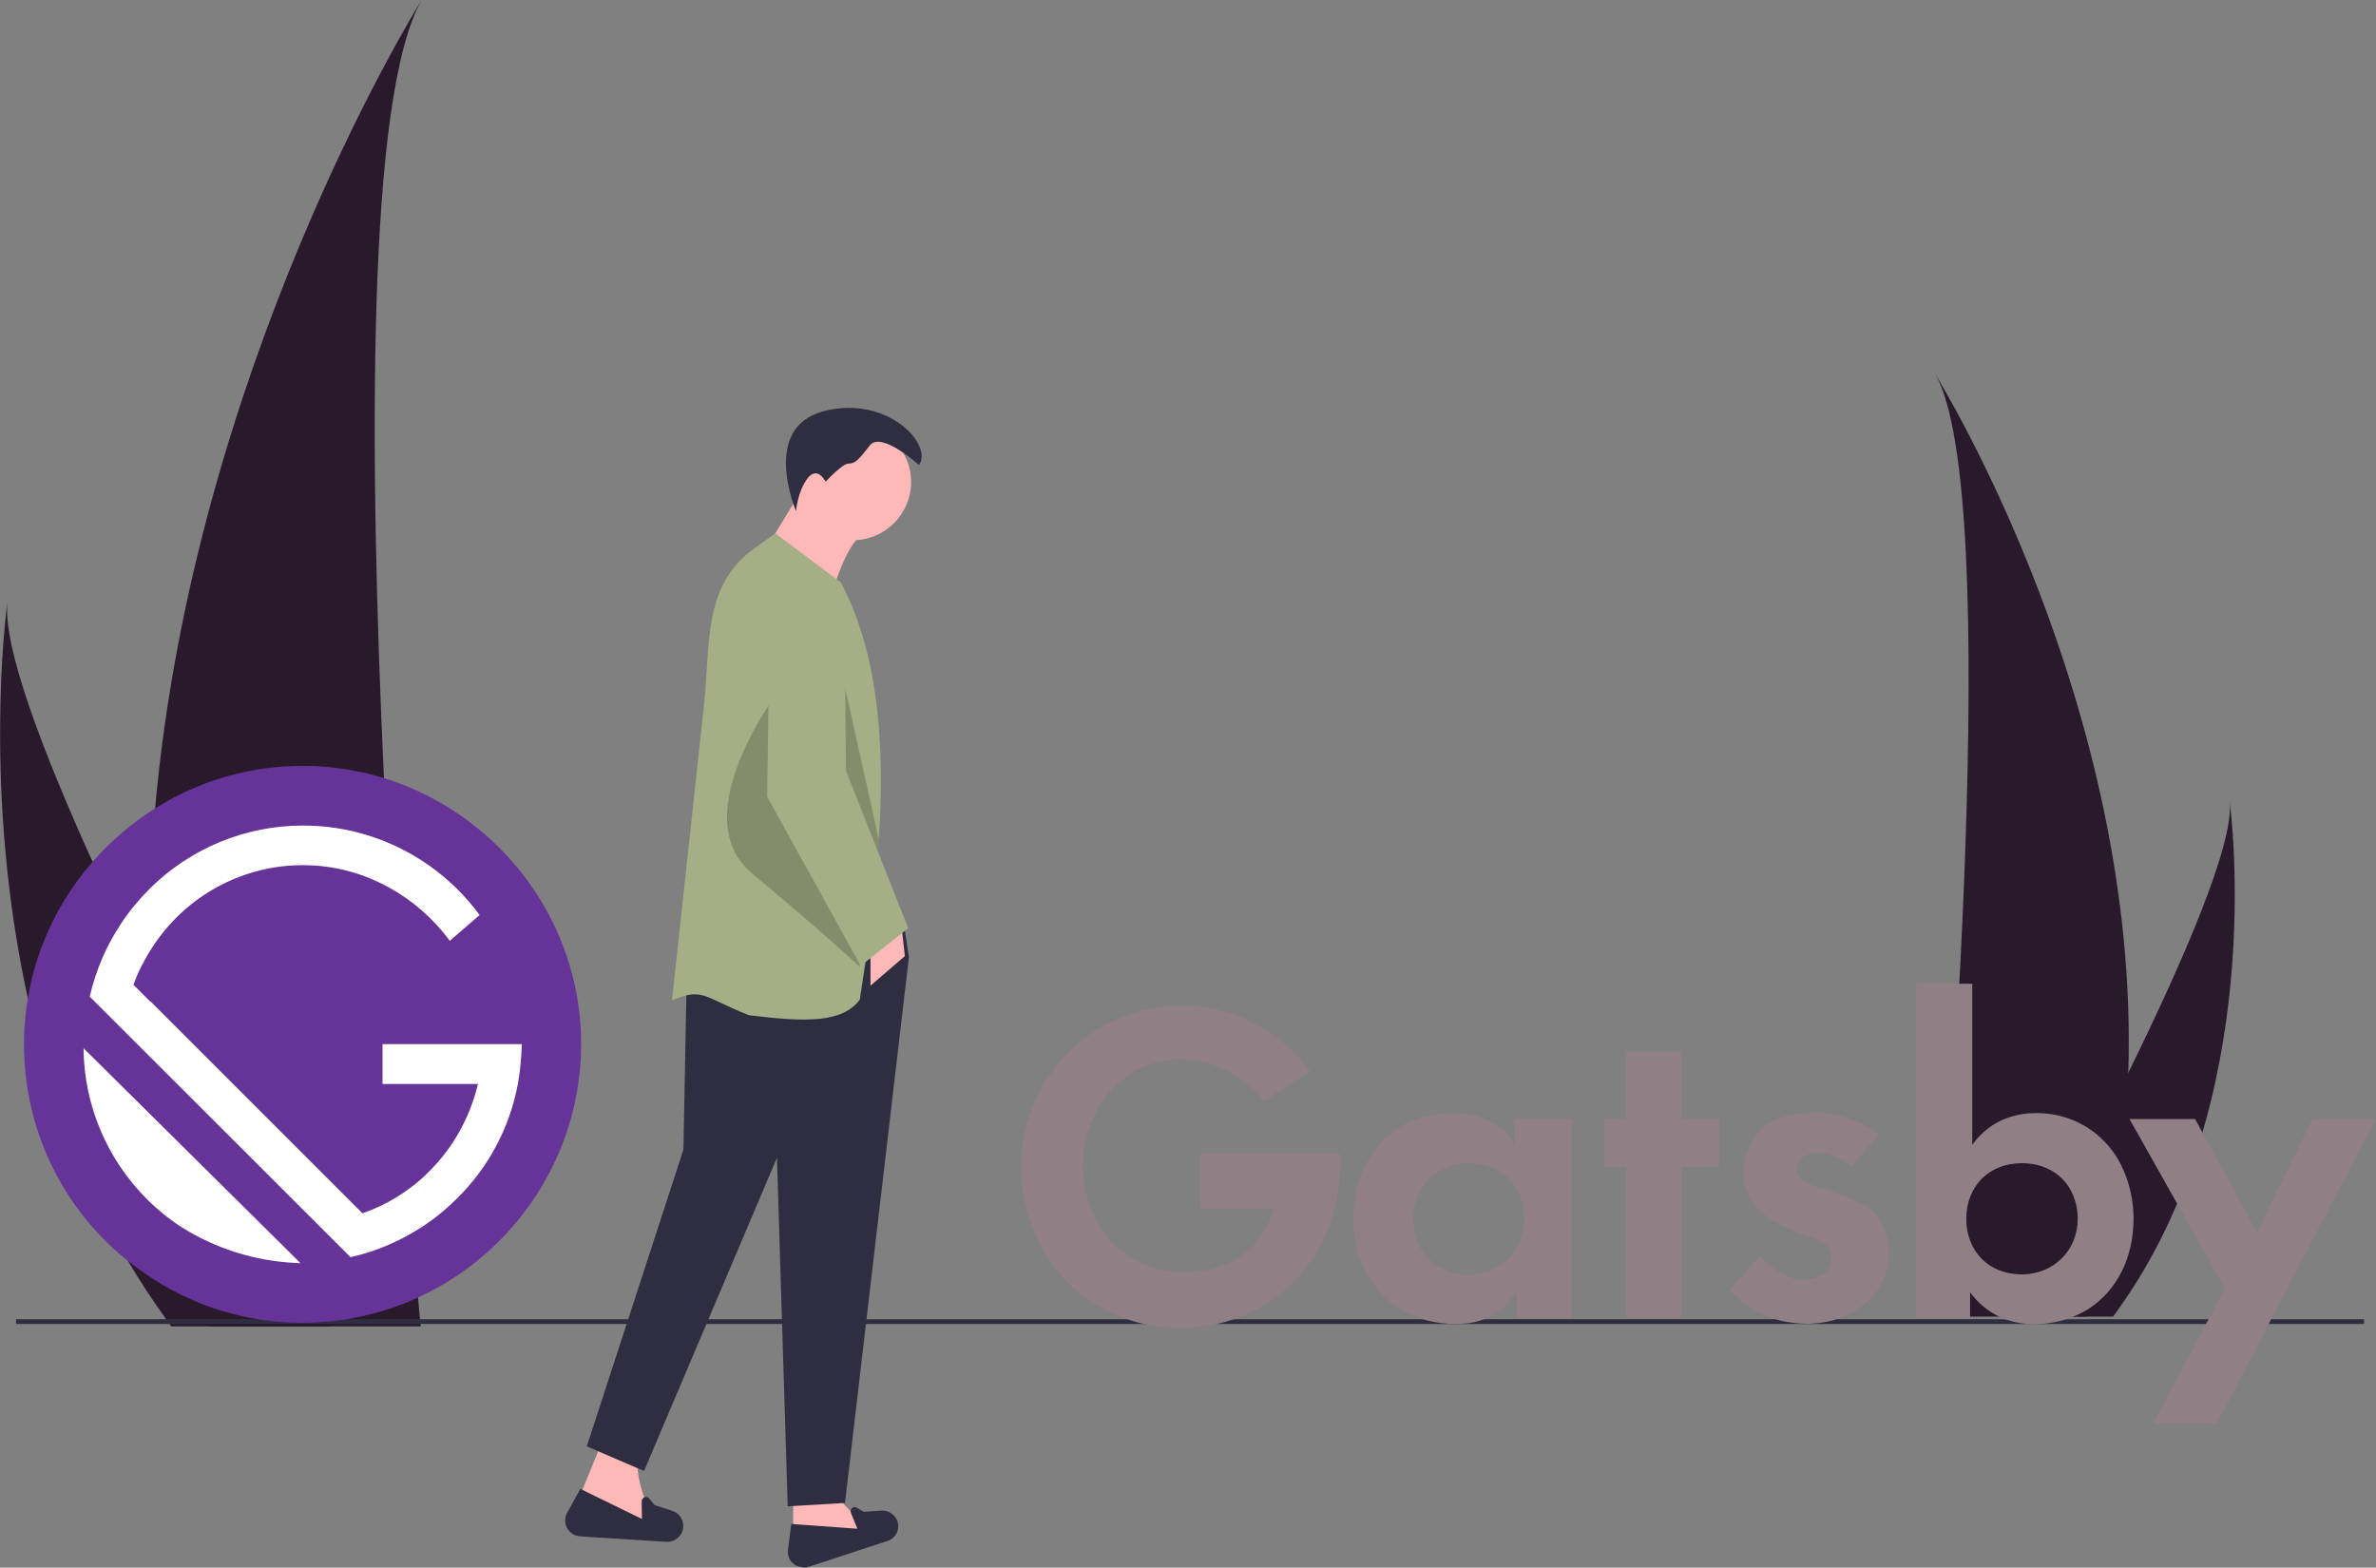 <?xml version="1.0" encoding="utf-8"?>
<!-- Generator: Adobe Illustrator 23.1.0, SVG Export Plug-In . SVG Version: 6.00 Build 0)  -->
<svg version="1.1" id="b2f46e39-848f-4802-b668-f0d450449910"
	 xmlns="http://www.w3.org/2000/svg" xmlns:xlink="http://www.w3.org/1999/xlink" x="0px" y="0px" viewBox="0 0 995.7 657"
	 style="enable-background:new 0 0 995.7 657;" xml:space="preserve">
<rect x="0" y="0" width="995.7" height="657" fill="#808080" stroke="none"/>
<style type="text/css">
	.st0{fill:#28192B;}
	.st1{fill:#E6E6E6;}
	.st2{fill:#2F2E41;}
	.st3{fill:#917F86;}
	.st4{fill:#FFFFFF;}
	.st5{fill:#663399;}
	.st6{fill:#FFB8B8;}
	.st7{fill:#A5AF86;}
	.st8{opacity:0.2;enable-background:new    ;}
</style>
<path class="st0" d="M891.9,449.6c-0.9,34-6.6,67.6-16.9,100c-0.2,0.8-0.5,1.5-0.7,2.2h-63c0.1-0.7,0.1-1.4,0.2-2.2
	c4.2-48.3,28.4-342.5-0.5-392.8C813.4,160.9,896.8,296.1,891.9,449.6z"/>
<path class="st0" d="M887.1,549.6c-0.5,0.8-1.1,1.5-1.6,2.2h-47.3c0.4-0.6,0.8-1.4,1.3-2.2c7.8-14.1,30.9-56.3,52.4-100
	c23.1-47,44.2-95.7,42.5-113.4C934.9,340.2,950.8,461.6,887.1,549.6z"/>
<path class="st0" d="M176.4,555.9H87.6c-0.1-0.3-0.2-0.7-0.3-1c-0.2-0.7-0.4-1.3-0.6-2c0,0,0-0.1-0.1-0.2c-0.7-2-1.3-4.1-1.9-6.2
	c-3.3-10.8-6.2-21.5-8.7-32.3c14.4,9.1,30.8,14.3,47.8,15.1c-0.8-1.5-1.6-3-2.4-4.5L68,472c-1.3-9.1-2.4-18.1-3.2-27.1l82,82
	c1.2-0.3,2.4-0.6,3.6-0.9c7.9-2.1,15.6-5.3,22.6-9.5c0.9,10.8,1.6,20,2.2,27.3c0.3,3.4,0.5,6.4,0.8,8.9c0,0,0,0.1,0,0.2
	c0.1,0.7,0.1,1.4,0.2,2C176.3,555.2,176.3,555.5,176.4,555.9z"/>
<path class="st0" d="M171.6,498.1c-1.5,1.1-3,2.2-4.5,3.1c-4.8,3.1-9.9,5.5-15.3,7.4l-81.5-81.5l-7.2-7.2c-0.1-2.6-0.2-5.3-0.3-7.9
	c-0.1-4.3-0.2-8.6-0.3-12.9c12.4-20.5,33.7-33.9,57.5-36.1c2.2-0.2,4.5-0.3,6.8-0.3c7.8,0,15.5,1.2,22.9,3.6
	c4.7,1.5,9.2,3.5,13.5,5.9c1.3,23,2.7,45.1,4,65.6h-7.1v16.7h8.3c0.7,9.4,1.3,18.3,1.9,26.7C170.8,487,171.2,492.7,171.6,498.1z"/>
<path class="st0" d="M161.9,346.7c0.1,2.1,0.2,4.3,0.3,6.4c-34-14.2-73.1-6.6-99.3,19.3c0.4-11.3,1.1-22.5,2.1-33.5
	C81.2,156,172.2,7.3,176.7,0c-23.1,40.4-22.1,191-15.8,326.1C161.2,333,161.6,339.9,161.9,346.7z"/>
<path class="st1" d="M70.3,427.1l-7.2-7.2l-7.2-7.2c1-2.7,2.1-5.3,3.4-7.8c1.2,2.4,2.3,4.7,3.5,7.1C65.3,417,67.8,422,70.3,427.1z"
	/>
<path class="st0" d="M138.3,555.9H71.8c-0.3-0.3-0.5-0.7-0.8-1c-0.5-0.7-1-1.3-1.4-2c0,0-0.1-0.1-0.1-0.2
	c-5.7-7.9-10.9-15.9-15.8-24.1l0,0c-21-35.6-34.1-73.8-42-110.1c-18.9-86-9.3-161.2-8.6-166c-1.8,18.5,14.1,61,35.7,108.7
	c3.8,8.5,7.8,17.1,12,25.8c-6.2,9.3-10.7,19.7-13.2,30.7l57.1,57.1c9.9,19,19.1,36.2,26.6,50L68,472l-32.9-32.6
	c0.2,23.8,9.8,46.6,26.7,63.4c4.3,4.3,9.1,8.1,14.2,11.5c14.4,9.1,30.8,14.3,47.8,15.1c5.5,10.1,9.9,18.1,12.8,23.3
	c0,0.1,0.1,0.1,0.1,0.2c0.2,0.4,0.4,0.8,0.6,1.1c0.2,0.3,0.3,0.6,0.5,0.9C138,555.2,138.2,555.5,138.3,555.9z"/>
<rect x="6.7" y="552.9" class="st2" width="984" height="2"/>
<path class="st3" d="M561.3,483.2H503v23.3h30.9c-5,15.8-16.7,26.7-38.4,26.7c-24.2,0-41.7-20-41.7-44.2s16.7-45,40.9-45
	c13.7,0.2,26.6,6.6,35,17.5l19.2-12.5c-12.5-17.4-32.7-27.7-54.2-27.5c-36.7,0-66.7,30-66.7,67.5c0,29.7,17.7,54.7,44.1,63.8
	c2.3,0.8,4.6,1.5,7,2c10.3,2.3,20.9,2.3,31.2,0c2.4-0.5,4.7-1.2,7-2c26.4-9.1,44.1-34.1,44.1-63.8
	C562.2,486.6,561.3,484.9,561.3,483.2z M969.1,469l-23.3,47.5L923,474.7l-3.1-5.7h-27.5l20,35.5l20,35.4l-6.8,12.9l-1.1,2
	l-22.1,41.8H929l21.8-41.8l1-2l43.8-83.8H969.1z M888.8,488.1c-2.4-4.8-5.8-9-9.9-12.5c-7.2-6-16.3-9.2-25.7-9.1
	c-6.7,0-18.3,1.7-26.7,13.3v-67.5h-23.4v140.1h22.5v-10.8c3.2,4.4,7.4,7.9,12.3,10.3c0.8,0.4,1.6,0.7,2.4,1c3.1,1.1,6.4,1.8,9.7,2
	c0.9,0.1,1.7,0.1,2.4,0.1c0.8,0,1.7,0,2.5-0.1c3.8-0.2,7.5-0.9,11.1-2c0.9-0.3,1.8-0.6,2.7-1c2.4-1,4.6-2.1,6.8-3.5
	c11.7-7.7,18.6-21.4,18.6-37.6C894.1,502.9,892.3,495.1,888.8,488.1z M848,534.1c-0.2,0-0.5,0-0.7,0c-14.2,0-23.3-10-23.3-23.3
	s9.2-23.3,23.3-23.3c9.1,0,16.1,4.1,20,10.5c2.3,3.9,3.4,8.3,3.4,12.8C870.7,523.8,861,533.7,848,534.1L848,534.1z M787.3,510.7
	c-4.2-6.7-14.2-9.2-20.8-11.7l-5.8-1.7c-6.7-2.5-7.5-5-7.5-7.5c0-4.2,3.3-6.7,9.2-6.7c2.5,0,7.5,0.8,13.3,5.8l11.7-13.3
	c-7.6-6-17-9.3-26.7-9.2c-6.7,0-15,0.8-21.7,5.8c-5.2,5-8.2,11.9-8.3,19.2c-0.1,6,2.3,11.7,6.7,15.8c5,5,11.7,7.5,17.5,10l5,1.7
	c3.3,0.8,7.5,3.3,7.5,8.3c0,5.8-5,9.2-11.7,9.2s-13.3-5-18.3-10l-12.5,14.2c4,4,9.7,9.3,18.5,12.1c3.7,1.2,7.4,1.8,11.3,2
	c0.9,0,1.8,0.1,2.7,0.1c0.8,0,1.6,0,2.3-0.1c3.6-0.2,7.1-0.8,10.5-2c4.5-1.5,8.6-4,12.2-7.1c6-5.2,9.4-12.9,9.2-20.8
	C791.6,519.9,790.1,514.9,787.3,510.7z M704.7,469v-28.4h-23.3V469h-9.2v20h9.2v63.4h23.3v-63.4h15.8v-20H704.7z M634.7,469v10.8
	c-7.5-12.5-20-13.3-26.7-13.3c-24.2,0-40.9,19.2-40.9,44.2c0,19.6,10.9,36.4,28.8,42.1c3.6,1.1,7.4,1.8,11.1,2
	c0.8,0,1.7,0.1,2.6,0.1c0.9,0,1.8,0,2.9-0.1c3.3-0.1,6.6-0.8,9.7-2c4.5-1.8,9.2-5.1,13.3-11.3v10.8h23.3V469H634.7z M615.5,534.1
	c-14.2,0-23.3-10-23.3-23.3s10-23.3,23.3-23.3c14.2,0,23.3,10,23.3,23.3S628.9,534.1,615.5,534.1z"/>
<circle class="st4" cx="126.4" cy="438.3" r="104.3"/>
<path class="st5" d="M168.4,454.4c0.7,9.4,1.3,18.3,1.9,26.7c0.4,5.9,0.9,11.6,1.3,17c3-2.2,5.8-4.6,8.4-7.3
	c10-10,16.9-22.6,20.2-36.4L168.4,454.4z M62.8,412c-0.1-4.3-0.2-8.6-0.3-12.9c-1.1,1.9-2.2,3.8-3.2,5.8c-1.3,2.5-2.4,5.2-3.4,7.8
	l7.2,7.2C63,417.3,62.9,414.6,62.8,412z M168.4,454.4c0.7,9.4,1.3,18.3,1.9,26.7c0.4,5.9,0.9,11.6,1.3,17c3-2.2,5.8-4.6,8.4-7.3
	c10-10,16.9-22.6,20.2-36.4L168.4,454.4z M168.4,454.4c0.7,9.4,1.3,18.3,1.9,26.7c0.4,5.9,0.9,11.6,1.3,17c3-2.2,5.8-4.6,8.4-7.3
	c10-10,16.9-22.6,20.2-36.4L168.4,454.4z M62.5,399.1c-1.1,1.9-2.2,3.8-3.2,5.8c-1.3,2.5-2.4,5.2-3.4,7.8l7.2,7.2
	c-0.1-2.6-0.2-5.3-0.3-7.9C62.7,407.7,62.6,403.4,62.5,399.1L62.5,399.1z M235,394c-13.3-32.5-40.5-57.4-74.1-67.9
	c-32.3-9.9-67.3-5.3-95.9,12.7c-9.8,6.2-18.6,13.7-26.2,22.4C-3.5,409.6,1.5,483.1,49.8,525.3c1.3,1.1,2.6,2.2,3.9,3.2l0,0
	c9.3,7.5,19.8,13.6,30.9,18c13.4,5.2,27.7,7.9,42.1,7.9c3.5,0,7-0.2,10.5-0.5c2.9-0.3,5.8-0.6,8.7-1.1c10.1-1.7,20-4.7,29.3-9
	c28.4-13.1,50.4-36.9,61.2-66.2c2.8-7.5,4.7-15.3,5.9-23.2C245.3,433.9,242.8,413.1,235,394L235,394z M75.9,514.2
	c-5.1-3.3-9.9-7.2-14.2-11.5c-16.9-16.8-26.5-39.6-26.7-63.4L68,472l53.3,52.8l4.6,4.6c-0.7,0-1.5-0.1-2.2-0.1
	C106.8,528.5,90.3,523.3,75.9,514.2z M217,454.4c-3.4,18.2-12.3,34.9-25.5,47.9c-3.9,3.9-8.2,7.5-12.7,10.6
	c-1.9,1.3-3.8,2.5-5.7,3.6c-7.1,4.2-14.7,7.4-22.6,9.5c-1.2,0.3-2.4,0.6-3.6,0.9L37.6,417.7c2.5-10.9,6.9-21.3,13.2-30.7
	c3.5-5.3,7.6-10.2,12.1-14.7c17-16.8,40-26.3,63.9-26.3c19.1-0.1,37.8,5.9,53.4,17c8,5.7,15,12.6,20.8,20.5l-12.5,10.8
	c-6.7-9.1-15.3-16.7-25.2-22.2c-4.3-2.4-8.9-4.4-13.5-5.9c-7.4-2.4-15.1-3.6-22.9-3.6c-2.3,0-4.5,0.1-6.8,0.3
	c-23.8,2.2-45.1,15.6-57.5,36.1c-1.1,1.9-2.2,3.8-3.2,5.8c-1.3,2.5-2.4,5.2-3.4,7.8l7.2,7.2l7.2,7.2l81.5,81.5
	c5.4-1.9,10.5-4.3,15.3-7.4c1.6-1,3.1-2,4.5-3.1c3-2.2,5.8-4.6,8.4-7.3c10-10,16.9-22.6,20.2-36.4h-40v-16.7h58.4
	C218.5,443.3,218,448.9,217,454.4z M168.4,454.4c0.7,9.4,1.3,18.3,1.9,26.7c0.4,5.9,0.9,11.6,1.3,17c3-2.2,5.8-4.6,8.4-7.3
	c10-10,16.9-22.6,20.2-36.4L168.4,454.4z M168.4,454.4c0.7,9.4,1.3,18.3,1.9,26.7c0.4,5.9,0.9,11.6,1.3,17c3-2.2,5.8-4.6,8.4-7.3
	c10-10,16.9-22.6,20.2-36.4L168.4,454.4z"/>
<polygon class="st6" points="332.4,648.7 366,643.4 352.2,628.9 332.4,628.9 "/>
<path class="st2" d="M338.8,656.7l33.2-10.9c3.4-1.1,5.2-4.8,4.1-8.2c-0.1-0.3-0.2-0.6-0.4-0.9l0,0c-1.2-2.3-3.6-3.7-6.2-3.6
	l-7.5,0.5l-3-1.7c-0.8-0.5-1.9-0.2-2.3,0.7c-0.3,0.5-0.3,1-0.1,1.5l2.7,6.6l-27.7-2l-1.4,10.9c-0.4,3.6,2.1,6.8,5.6,7.2
	C337,657.1,337.9,657,338.8,656.7z"/>
<path class="st6" d="M240.9,632.2l34.9,9.2c-6.4-13.3-10.4-25.1-7.9-32.9l-16.5-2L240.9,632.2z"/>
<path class="st2" d="M243.1,643.9l36.1,2.3c3.7,0.2,6.9-2.6,7.1-6.2c0-0.3,0-0.7,0-1l0,0c-0.2-2.7-2-5-4.6-5.8l-7.4-2.4l-2.2-2.7
	c-0.6-0.8-1.7-0.9-2.5-0.3c-0.4,0.3-0.7,0.9-0.7,1.4l0.1,7.4L243.2,624l-5.5,10c-1.8,3.2-0.6,7.3,2.6,9.1
	C241.1,643.5,242.1,643.8,243.1,643.9z"/>
<circle class="st6" cx="357.4" cy="202" r="24.4"/>
<path class="st6" d="M318.7,233.7l28.2,21.3c4.6-17.4,10-29.8,17.2-33l-28.2-16.5L318.7,233.7z"/>
<polygon class="st2" points="245.9,606.2 269.9,616.5 325.6,485.2 330.1,631.3 354.1,629.9 380.9,401.1 378.9,388 287.8,408.3 
	286.4,481.8 "/>
<path class="st2" d="M385.1,194.9c0,0-15.8-14.4-20.6-8.2s-6.2,7.6-8.9,7.6s-9.6,7.6-9.6,7.6s-3.4-6.9-7.6-1.4s-4.8,13.7-4.8,13.7
	s-15.1-35,11.7-41.9S391.2,186.6,385.1,194.9z"/>
<path class="st7" d="M281.6,419.3c13.1-5.7,13.4-1.2,32.3,6.2c23.8,2.9,38.9,3.3,46.4-6.5c3.1-19.6,5.6-38.3,7.2-56.2
	c0.3-3.7,0.6-7.3,0.8-10.9c2.7-42-0.6-78.5-15.9-107.8l-27.5-20.6l-9,6.5c-21.4,15.5-18.1,39.4-20.9,65.7L281.6,419.3z"/>
<polygon class="st6" points="364.8,413.1 379.2,400.7 377.8,388.3 364.8,388.3 "/>
<path class="st8" d="M326.7,289c0,0-40.6,52.9-11.6,77s45.2,39.2,45.2,39.2S358.6,301.4,326.7,289z"/>
<path class="st8" d="M342.5,341.9l25,20.8c0.3-3.7,0.6-7.3,0.8-10.9L351.4,276L342.5,341.9z"/>
<path class="st7" d="M360.7,404.8l19.9-15.8l-26.1-66l-0.6-68.8c-0.1-6.6-4.2-12.4-10.4-14.6l0,0c-8.1-2.9-17.1,1.4-20,9.5
	c-0.6,1.6-0.9,3.3-0.9,5l-1.1,79.8L360.7,404.8z"/>
</svg>
